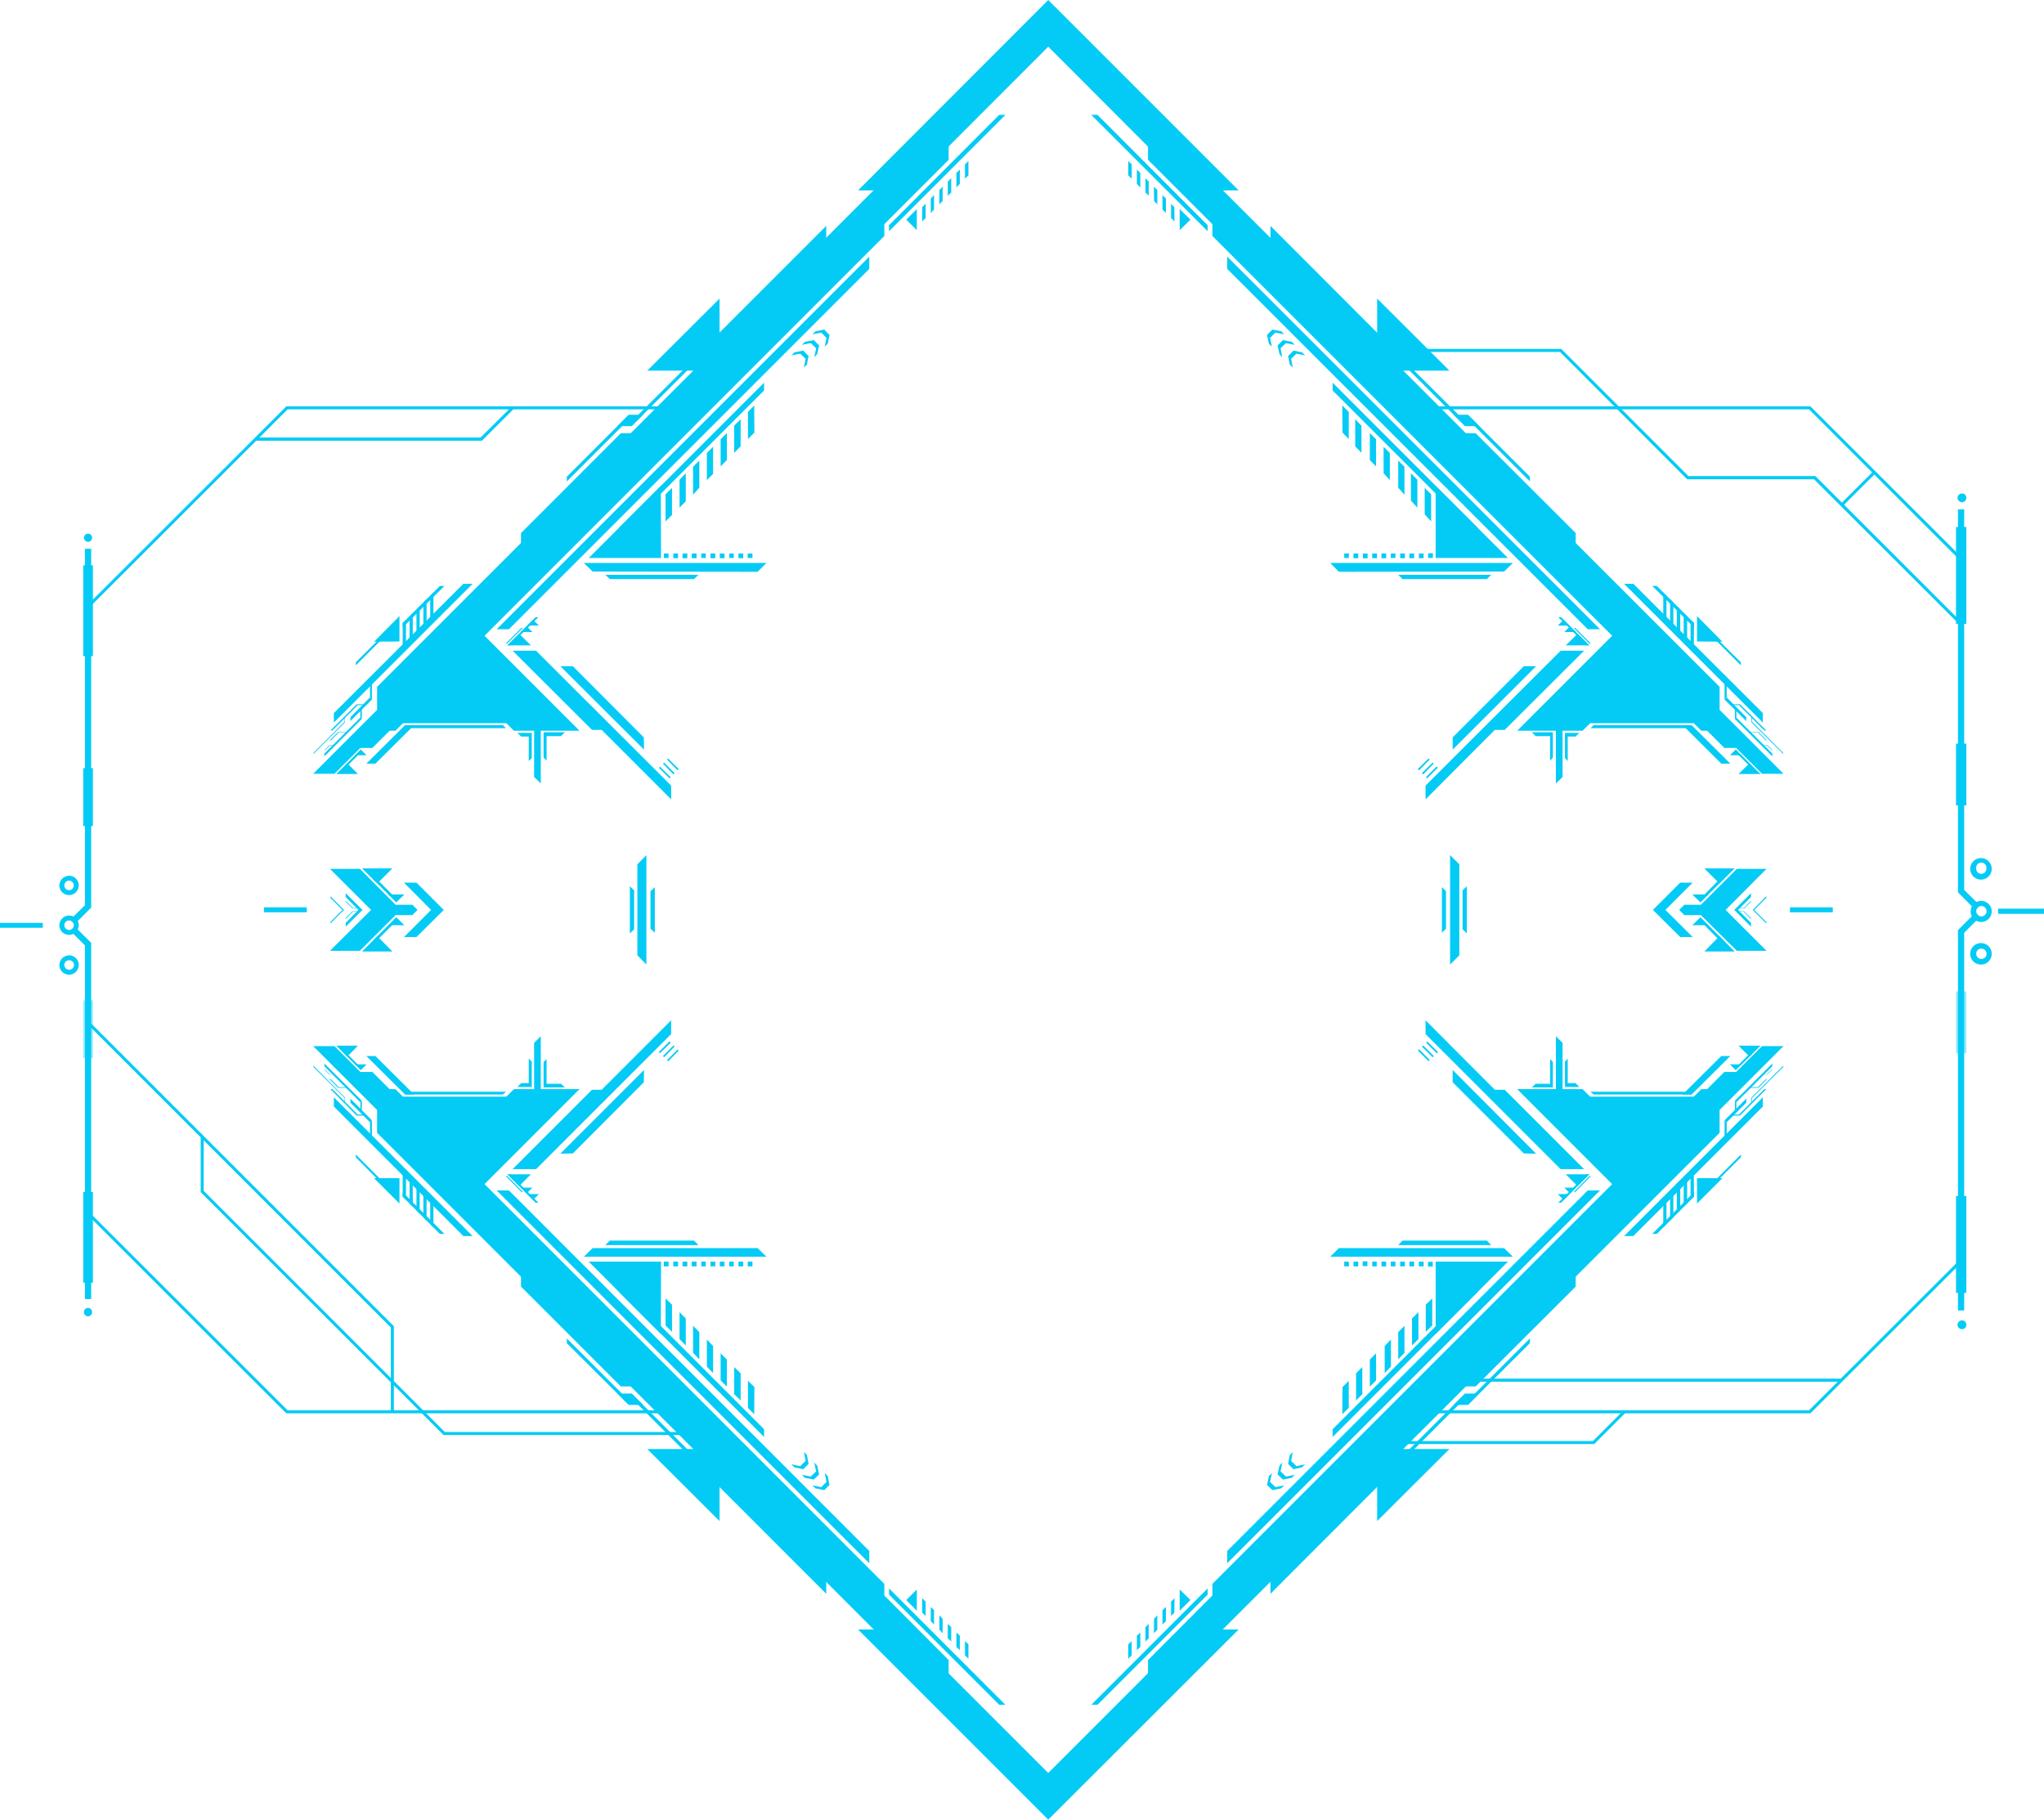 <svg xmlns="http://www.w3.org/2000/svg" viewBox="0 0 95.02 84.59"><defs><style>.cls-1{fill:#04cbf5}.cls-2{fill:#00cbf5;opacity:.4}</style></defs><g id="图层_2" data-name="图层 2"><g id="Layer_1" data-name="Layer 1"><path class="cls-1" d="M19.41 42.3l-.24-.24h-.78l-1.66-1.67h-1.39l1.91 1.91-1.91 1.9h1.39l1.66-1.66h.78l.24-.24zM78.06 42.3l.24.24h.77l1.67 1.66h1.38l-1.9-1.9 1.9-1.91h-1.38l-1.67 1.67h-.77l-.24.24z"/><path class="cls-1" d="M18.8 41.58l-.38.37-.37-.37h.75zM78.67 43.01l.38-.37.37.37h-.75zM78.67 41.58l.38.37.37-.37h-.75zM18.8 43.01l-.38-.37-.37.37h.75zM18.24 40.37l-.7.7-.71-.7h1.41zM79.23 44.23l.7-.71.71.71h-1.41zM79.23 40.37l.7.7.71-.7h-1.41zM18.24 44.23l-.7-.71-.71.71h1.41zM16.85 42.3l-.78-.78v.18l.59.6-.59.6v.18l.78-.78zM80.62 42.3l.78.78v-.18l-.6-.6.6-.6v-.18l-.78.78zM15.99 42.3l-.63-.64v.08l.56.56-.56.56v.07l.63-.63zM81.48 42.3l.63.63v-.07l-.56-.56.56-.56v-.08l-.63.64z"/><path class="cls-1" d="M16.1 41.9l.31.31-.02.02-.34-.33h.05zM81.37 42.7l-.31-.32.02-.02.34.34h-.05zM81.37 41.9l-.31.31.02.02.34-.33h-.05zM16.1 42.7l.31-.32-.02-.02-.34.34h.05z"/><path class="cls-1" d="M16.41 42.21h.17l.02.02h-.21l.02-.02zM81.06 42.38h-.17l-.03-.02h.22l-.02.02zM81.06 42.21h-.17l-.03.02h.22l-.02-.02zM16.41 42.38h.17l.02-.02h-.21l.02.02zM30.05 39.75l-.42.43v4.23l.42.43v-5.09zM67.41 44.84l.43-.43v-4.23l-.43-.43v5.09zM30.44 41.24l-.2.19v1.74l.2.19v-2.12zM67.03 43.36l.19-.19v-1.74l-.19-.19v2.12zM29.28 41.2l.2.19v1.81l-.2.19V41.2zM68.19 43.39l-.2-.19v-1.81l.2-.19v2.19zM20.04 42.3l-1.26-1.27h.58l1.27 1.27-1.27 1.26h-.58l1.26-1.26zM77.42 42.3l1.27 1.26h-.58l-1.27-1.26 1.27-1.27h.58l-1.27 1.27zM17.51 40.86l.78.78h-.18l-.78-.78h.18zM79.95 43.73l-.77-.78h.18l.78.78h-.19zM79.95 40.86l-.77.78h.18l.78-.78h-.19zM17.51 43.73l.78-.78h-.18l-.78.78h.18zM17.53 33v-1.07L44.1 5.36v2.07l-2.99 2.99v.55l-23.8 23.8h-.56l-1.2 1.2h-.99L17.53 33zM79.94 51.6v1.06L53.36 79.23l.01-2.06 2.99-3v-.54l23.8-23.8h.55l1.2-1.2h1l-2.97 2.97zM79.94 33v-1.07L53.36 5.36l.01 2.07 2.99 2.99v.55l23.8 23.8h.55l1.2 1.2h1L79.94 33zM17.53 51.6v1.06L44.1 79.23v-2.06l-2.99-3v-.54l-23.8-23.8h-.56l-1.2-1.2h-.99l2.97 2.97zM27.37 25.94h3.36l-.01-3.35-3.35 3.35zM70.1 58.65h-3.36v3.36l3.36-3.36zM70.1 25.94h-3.36v-3.35l3.36 3.35zM27.37 58.65h3.36l-.01 3.36-3.35-3.36zM42.62 9.72l-.49.49.49.49v-.98zM54.84 74.88l.5-.5-.5-.49v.99zM54.84 9.72l.5.49-.5.49v-.98zM42.62 74.88l-.49-.5.49-.49v.99zM17.39 29.83l1.18-.01v-1.18l-1.18 1.19zM80.07 54.77h-1.18v1.18l1.18-1.18zM80.07 29.83l-1.18-.01v-1.18l1.18 1.19zM17.39 54.77h1.18v1.18l-1.18-1.18z"/><path class="cls-1" d="M17.04 35.11l-.27-.27-.27.27h.54zM80.42 49.48l.27.27.27-.27h-.54zM80.42 35.11l.27-.27.27.27h-.54zM17.04 49.48l-.27.27-.27-.27h.54zM16.64 35.98l-.5-.5-.51.5h1.01zM80.82 48.61l.51.51.51-.51h-1.02zM80.82 35.98l.51-.5.51.5h-1.02zM16.64 48.61l-.5.51-.51-.51h1.01zM24.68 30l-.55-.54-.54.54h1.09zM72.79 54.59l.55.55.54-.55h-1.09zM72.79 30l.55-.54.54.54h-1.09zM24.68 54.59l-.55.55-.54-.55h1.09zM24.75 29.38l-.27-.27-.27.27h.54zM72.72 55.21l.27.27.27-.27h-.54zM72.72 29.38l.27-.27.27.27h-.54zM24.75 55.21l-.27.27-.27-.27h.54zM25.05 29.08l-.27-.27-.28.27h.55zM72.42 55.51l.27.27.27-.27h-.54zM72.42 29.08l.27-.27.27.27h-.54zM25.05 55.51l-.27.27-.28-.27h.55zM26.63 30.97l3.3 3.31.01.57-3.89-3.88h.58zM70.84 53.62l-3.31-3.31v-.57l3.88 3.89-.57-.01zM70.84 30.97l-3.31 3.31v.57l3.88-3.88h-.57zM26.63 53.62l3.3-3.31.01-.57-3.89 3.89.58-.01zM40.41 12.5L23.66 29.25h-.57l17.32-17.32v.57zM57.05 72.1l16.76-16.76h.57L57.05 72.67v-.57zM57.05 12.5l16.76 16.75h.57L57.05 11.93v.57zM40.41 72.1L23.66 55.34h-.57l17.32 17.33v-.57zM35.52 18.15l-6.39 6.39h-.36l6.75-6.75v.36zM61.95 66.44l6.39-6.39h.36l-6.75 6.75v-.36zM61.95 18.15l6.39 6.39h.36l-6.75-6.75v.36zM35.52 66.44l-6.39-6.39h-.36l6.75 6.75v-.36zM41.33 10.47l5.12-5.13h.29l-5.41 5.41v-.28zM56.14 74.13l-5.12 5.12h-.29l5.41-5.41v.29zM56.14 10.47l-5.12-5.13h-.29l5.41 5.41v-.28zM41.33 74.13l5.12 5.12h.29l-5.41-5.41v.29zM32.51 22.67v-1.26l-.29.29V23zm.64-.64v-1.26l-.29.29v1.26zm-1.91 1.91v-1.26l-.3.3v1.26zm.64-.64V22l-.29.3v1.3zm3.18-4.45l-.29.3v1.26l.3-.3zm-1.27 2.54v-1.26l-.29.29v1.26zm.64-.64v-1.26l-.3.3v1.26zM65 61.93v1.26l.29-.3v-1.26zm-.63.64v1.26l.29-.3v-1.26zm1.91-1.92v1.26l.3-.29v-1.26zm-.64.64v1.26l.3-.3V61zm-3.24 4.45l.3-.29v-1.26l-.29.29zm1.28-2.54v1.26l.29-.29v-1.26zm-.64.64v1.26l.29-.29v-1.26zM65 22.67v-1.26l.29.29V23zm-.68-.67v-1.23l.29.29v1.26zm1.91 1.91v-1.23l.3.3v1.26zm-.64-.64V22l.3.3v1.3zm-3.19-4.42l.3.3v1.26l-.29-.3zm1.28 2.54v-1.26l.29.29v1.26zm-.68-.64v-1.26l.29.3v1.26zM32.51 61.93v1.26l-.29-.3v-1.26zm.64.64v1.26l-.29-.3v-1.26zm-1.91-1.92v1.26l-.3-.29v-1.26zm.64.64v1.26l-.29-.3V61zm3.18 4.45l-.29-.29v-1.26l.3.29zm-1.27-2.54v1.26l-.29-.29v-1.26zm.64.64v1.26l-.3-.29v-1.26zM35.22 26.58l-7.67-.01-.41-.4h8.49l-.41.41zM62.24 58.02h7.68l.41.4h-8.49l.4-.4zM62.24 26.58l7.68-.01.41-.4h-8.49l.4.41zM35.22 58.02h-7.67l-.41.4h8.49l-.41-.4zM32.26 26.92h-3.91l-.21-.2h4.33l-.21.2zM65.2 57.67h3.92l.2.21H65l.2-.21zM65.2 26.92h3.92l.2-.2H65l.2.2zM32.26 57.67h-3.91l-.21.21h4.33l-.21-.21zM26.08 34.22h-.73l-.08-.18h.99l-.18.18zM71.39 50.38h.73l.07.17h-.98l.18-.17zM71.39 34.22h.73l.07-.18h-.98l.18.18zM26.08 50.38h-.73l-.08.17h.99l-.18-.17zM30.09 17.23h3.36v-3.35l-3.36 3.35zM67.38 67.36h-3.36v3.35l3.36-3.35zM67.38 17.23h-3.36v-3.35l3.36 3.35zM30.09 67.36h3.36v3.35l-3.36-3.35z"/><path class="cls-1" d="M38.41 11.6l-5.15 5.15h-1.1l6.25-6.25v1.1zM59.06 73l5.15-5.16h1.09l-6.24 6.25V73zM59.06 11.6l5.15 5.15h1.09l-6.24-6.25v1.1zM38.41 73l-5.15-5.16h-1.1l6.25 6.25V73zM23.89 33.97l-.35-.35h-4.81l-.35.35h-1.4l4.98-4.98 4.98 4.98h-3.05zM73.57 50.63l.35.35h4.82l.35-.35h1.39l-4.97 4.98-4.98-4.98h3.04zM73.57 33.97l.35-.35h4.82l.35.35h1.39l-4.97-4.98-4.98 4.98h3.04zM23.89 50.63l-.35.35h-4.81l-.35-.35h-1.4l4.98 4.98 4.98-4.98h-3.05zM31.2 37.16l-3.23-3.23h-.45l-3.69-3.68h1.09l6.28 6.27v.64zM66.27 47.43l3.22 3.23h.46l3.69 3.69h-1.09l-6.28-6.28v-.64zM66.27 37.16l3.22-3.23h.46l3.69-3.68h-1.09l-6.28 6.27v.64zM31.2 47.43l-3.23 3.23h-.45l-3.69 3.69h1.09l6.28-6.28v-.64zM48.73 2.17l-6.67 6.68h-2.17L48.73 0l8.85 8.85H55.4l-6.67-6.68zM48.73 82.42l6.67-6.67h2.18l-8.85 8.84-8.84-8.84h2.17l6.67 6.67zM15.52 33.15l6.02-6.01h.43l-6.45 6.45v-.44zM81.95 51.44l-6.02 6.02h-.43l6.45-6.45v.43zM81.95 33.15l-6.02-6.01h-.43l6.45 6.45v-.44zM15.52 51.44l6.02 6.02h.43l-6.45-6.45v.43zM18.72 28.96l1.73-1.72h.21l-1.94 1.93v-.21zM78.75 55.63l-1.73 1.73h-.21l1.94-1.94v.21zM78.75 28.96l-1.73-1.72h-.21l1.94 1.93v-.21zM18.72 55.63l1.73 1.73h.21l-1.94-1.94v.21zM24.22 24.78l4.64-4.64h.56l-5.2 5.2v-.56zM73.25 59.81l-4.65 4.64h-.55l5.2-5.19v.55zM73.25 24.78l-4.65-4.64h-.55l5.2 5.2v-.56zM24.22 59.81l4.64 4.64h.56l-5.2-5.19v.55zM26.35 22.16l2.88-2.88-.16.38-2.72 2.72v-.22zM71.12 62.44l-2.88 2.87.16-.37 2.72-2.72v.22zM71.12 22.16l-2.88-2.88.16.38 2.72 2.72v-.22zM26.35 62.44l2.88 2.87-.16-.37-2.72-2.72v.22z"/><path class="cls-1" d="M29.36 19.59l2.88-2.87-.16.37-2.72 2.72v-.22zM68.11 65l-2.88 2.88.16-.38 2.72-2.72V65zM68.11 19.59l-2.88-2.87.16.37 2.72 2.72v-.22zM29.36 65l2.88 2.88-.16-.38-2.72-2.72V65zM16.54 30.79l1.11-1.11h.14l-1.25 1.25v-.14zM80.93 53.8l-1.12 1.12h-.13l1.25-1.25v.13zM80.93 30.79l-1.12-1.11h-.13l1.25 1.25v-.14zM16.54 53.8l1.11 1.12h.14l-1.25-1.25v.13zM16.29 33.34l.91-.92.09.1-1 1v-.18zM81.18 51.26l-.91.91-.1-.09 1.01-1.01v.19zM81.18 33.34l-.91-.92-.1.1 1.01 1v-.18zM16.29 51.26l.91.91.09-.09-1-1.01v.19zM15.08 35.03l1.67-1.67.07.06-1.74 1.74v-.13zM82.39 49.57l-1.67 1.67-.07-.07 1.74-1.73v.13zM82.39 35.03l-1.67-1.67-.07.06 1.74 1.74v-.13zM15.08 49.57l1.67 1.67.07-.07-1.74-1.73v.13z"/><path class="cls-1" d="M17.2 32.42v-.65l.09-.09v.84l-.09-.1zM80.27 52.17v.65l-.1.09v-.83l.1.09zM80.27 32.42v-.65l-.1-.09v.84l.1-.1zM17.2 52.17v.65l.09.09v-.83l-.09.09zM16.75 33.36v-.45l.07-.07v.58l-.07-.06zM80.72 51.24v.45l-.07.06v-.58l.07.07zM80.72 33.36v-.45l-.07-.07v.58l.07-.06zM16.75 51.24v.45l.07.06v-.58l-.07.07zM14.57 35l1.45-1.45.02.03-1.47 1.47V35zM82.9 49.6l-1.45 1.44-.03-.02 1.48-1.48v.06zM82.9 35l-1.45-1.45-.03.03 1.48 1.47V35zM14.57 49.6l1.45 1.44.02-.02-1.47-1.48v.06z"/><path class="cls-1" d="M16.02 33.55v-.18l.02-.03v.24l-.02-.03zM81.45 51.04v.18l-.03.03v-.23l.03.02zM81.45 33.55v-.18l-.03-.03v.24l.03-.03zM16.02 51.04v.18l.02.03v-.23l-.02.02zM15.38 34.42l.37-.37-.03-.02-.4.39h.06zM82.09 50.17l-.37.37.03.03.39-.4h-.05zM82.09 34.42l-.37-.37.03-.02.39.39h-.05zM15.38 50.17l.37.37-.03.03-.4-.4h.06zM15.75 34.05h.35l.03-.02h-.41l.03.02z"/><path class="cls-1" d="M81.72 50.54h-.35l-.03.03h.41l-.03-.03zM81.72 34.05h-.35l-.03-.02h.41l-.03.02zM15.75 50.54h.35l.03.03h-.41l.03-.03zM15.1 34.88l.23-.22-.02-.02-.24.24h.03zM82.37 49.71l-.23.23.02.01.24-.24h-.03zM82.37 34.88l-.23-.22.02-.02.24.24h-.03zM15.1 49.71l.23.23-.02.01-.24-.24h.03zM15.33 34.66h.12l.02-.02h-.16l.02.02z"/><path class="cls-1" d="M82.14 49.94h-.12l-.02.01h.16l-.02-.01zM82.14 34.66h-.12l-.02-.02h.16l-.02.02zM15.33 49.94h.12l.02.01h-.16l.02-.01zM15.45 33.96l1.18-1.18-.05-.04-1.22 1.22h.09zM82.02 50.63l-1.18 1.18.05.05 1.22-1.23h-.09zM82.02 33.96l-1.18-1.18.05-.04 1.22 1.22h-.09zM15.45 50.63l1.18 1.18-.05.05-1.22-1.23h.09zM16.63 32.78h.3l.05-.04h-.4l.05.04z"/><path class="cls-1" d="M80.84 51.81h-.31l-.04.05h.4l-.05-.05zM80.84 32.78h-.31l-.04-.04h.4l-.05.04zM16.63 51.81h.3l.05.05h-.4l.05-.05zM18.72 30.08v-1.12l.15-.15.01 1.42-.16-.15zM78.74 54.51l.01 1.12-.16.15v-1.42l.15.15zM78.74 30.08l.01-1.12-.16-.15v1.42l.15-.15zM18.72 54.51v1.12l.15.15.01-1.42-.16.15zM19.04 29.76v-1.11l.15-.16v1.42l-.15-.15zM78.43 54.83v1.12l-.16.15v-1.42l.16.15zM78.43 29.76v-1.11l-.16-.16v1.42l.16-.15zM19.04 54.83v1.12l.15.15v-1.42l-.15.15zM19.36 29.44v-1.11l.15-.16v1.42l-.15-.15zM78.11 55.15v1.12l-.16.15V55l.16.15zM78.11 29.44v-1.11l-.16-.16v1.42l.16-.15zM19.36 55.15v1.12l.15.15V55l-.15.15zM19.68 29.12v-1.11l.15-.16v1.43l-.15-.16zM77.79 55.47v1.12l-.15.15v-1.42l.15.15zM77.79 29.12v-1.11l-.15-.16v1.43l.15-.16zM19.68 55.47v1.12l.15.15v-1.42l-.15.15zM20 28.8v-1.11l.15-.15v1.42L20 28.8zM77.47 55.79v1.12l-.15.15v-1.42l.15.15zM77.47 28.8v-1.11l-.15-.15v1.42l.15-.16zM20 55.79v1.12l.15.15v-1.42l-.15.15zM42.87 10.29v-.66l.16-.16v.67l-.16.15zM54.6 74.3l-.01.67-.15.15v-.67l.16-.15zM54.6 10.29l-.01-.66-.15-.16v.67l.16.15zM42.87 74.3v.67l.16.15v-.67l-.16-.15zM43.27 9.9v-.67l.15-.16v.67l-.15.16zM54.2 74.7v.66l-.16.16v-.67l.16-.15zM54.2 9.9v-.67l-.16-.16v.67l.16.16zM43.27 74.7v.66l.15.16v-.67l-.15-.15zM29.23 19.28h.67l-.54.53h-.66l.53-.53zM68.24 65.31h-.67l.54-.53h.66l-.53.53zM68.24 19.28h-.67l.54.53h.66l-.53-.53zM29.23 65.31h.67l-.54-.53h-.66l.53.53zM43.67 9.5v-.67l.15-.15v.66l-.15.16zM53.8 75.09v.67l-.16.16.01-.67.15-.16zM53.8 9.5v-.67l-.16-.15.01.66.15.16zM43.67 75.09v.67l.15.16v-.67l-.15-.16zM44.06 9.1v-.66l.16-.16v.67l-.16.15zM53.4 75.49v.67l-.15.15v-.67l.15-.15zM53.4 9.1v-.66l-.15-.16v.67l.15.15zM44.06 75.49v.67l.16.15v-.67l-.16-.15zM44.46 8.71v-.67l.16-.16v.67l-.16.16zM53.01 75.89v.67l-.16.15v-.67l.16-.15zM53.01 8.71v-.67l-.16-.16v.67l.16.16zM44.46 75.89v.67l.16.15v-.67l-.16-.15zM44.86 8.31v-.67l.16-.15v.66l-.16.16zM52.61 76.29v.66l-.16.16v-.67l.16-.15zM52.61 8.31v-.67l-.16-.15v.66l.16.16zM44.86 76.29v.66l.16.16v-.67l-.16-.15zM31.5 35.81l-.49-.5.05-.05.49.49-.05.06z"/><path class="cls-1" transform="rotate(-44.89 66.181 49.06)" d="M66.15 48.71h.08v.7h-.08z"/><path class="cls-1" d="M65.97 35.81l.49-.5-.05-.05-.5.49.06.06zM31.5 48.79l-.49.49.05.06.49-.5-.05-.05zM30.86 25.94v-.21h.22v.21h-.22z"/><path class="cls-1" transform="rotate(-.26 68.18 59.654)" d="M66.39 58.65h.22v.22h-.22z"/><path class="cls-1" transform="rotate(-89.74 66.495 25.833)" d="M66.39 25.73h.22v.22h-.22z"/><path class="cls-1" d="M30.86 58.65v.22h.22v-.22h-.22zM31.3 25.73h.22v.22h-.22zM65.96 58.65h.22v.22h-.22zM65.96 25.73h.22v.22h-.22zM31.3 58.65h.22v.22h-.22zM31.73 25.73h.22v.22h-.22zM65.52 58.65h.22v.22h-.22zM65.52 25.73h.22v.22h-.22zM31.73 58.65h.22v.22h-.22zM32.16 25.73h.22v.22h-.22zM65.09 58.65h.22v.22h-.22zM65.09 25.73h.22v.22h-.22zM32.16 58.65h.22v.22h-.22zM32.6 25.94v-.21h.21v.21h-.21zM64.87 58.65v.22h-.21l-.01-.22h.22zM64.87 25.94v-.21h-.21l-.01.21h.22zM32.6 58.65v.22h.21v-.22h-.21zM33.03 25.73h.22v.22h-.22zM64.22 58.65h.22v.22h-.22zM64.22 25.73h.22v.22h-.22zM33.03 58.65h.22v.22h-.22zM33.46 25.73h.22v.22h-.22zM64 58.65v.22h-.21v-.22H64zM63.79 25.73h.22v.22h-.22zM33.46 58.65v.22h.22v-.22h-.22zM33.9 25.94v-.21h.21v.21h-.21z"/><path class="cls-1" transform="rotate(-89.74 63.457 58.76)" d="M63.36 58.65h.22v.22h-.22z"/><path class="cls-1" transform="rotate(-.26 63.847 26.59)" d="M63.36 25.73h.22v.22h-.22z"/><path class="cls-1" d="M33.9 58.65v.22h.21v-.22h-.21zM34.33 25.73h.22v.22h-.22zM62.92 58.65h.22v.22h-.22zM62.92 25.73h.22v.22h-.22zM34.33 58.65h.22v.22h-.22zM34.76 25.94v-.21h.22v.21h-.22zM62.7 58.65l.01.22h-.22v-.22h.21zM62.7 25.94l.01-.21h-.22v.21h.21zM34.76 58.65v.22h.22v-.22h-.22zM31.31 36l-.49-.5.05-.05.49.49-.05.06zM66.16 48.6l.49.49-.05.06-.5-.5.06-.05zM66.16 36l.49-.5-.05-.05-.5.49.06.06zM31.31 48.6l-.49.49.05.06.49-.5-.05-.05zM31.12 36.18l-.49-.49.05-.05.5.49-.06.05z"/><path class="cls-1" transform="rotate(-44.99 66.573 48.687)" d="M66.53 48.34h.08v.7h-.08z"/><path class="cls-1" transform="rotate(-44.97 66.565 35.914)" d="M66.22 35.87h.7v.08h-.7z"/><path class="cls-1" d="M31.12 48.41l-.49.49.05.06.5-.49-.06-.06zM25.14 33.8v2.62l-.31-.3v-2.63l.31.31zM72.33 50.79v-2.62l.31.31v2.62l-.31-.31zM72.33 33.8v2.62l.31-.3v-2.63l-.31.31zM25.14 50.79v-2.62l-.31.31v2.62l.31-.31zM25.41 34.18v1.18l-.14-.14v-1.18l.14.14zM72.06 50.41v-1.18l.13.14v1.18l-.13-.14zM72.06 34.18v1.18l.13-.14v-1.18l-.13.14zM25.41 50.41v-1.18l-.14.14v1.18l.14-.14zM24.23 34.24h.42l.07-.17h-.67l.18.17zM73.24 50.35h-.42l-.07.18h.67l-.18-.18zM73.24 34.24h-.42l-.07-.17h.67l-.18.17zM24.23 50.35h.42l.07.18h-.67l.18-.18z"/><path class="cls-1" d="M24.58 34.2v1.18l.14-.14v-1.18l-.14.14zM72.88 50.39v-1.18l-.13.14v1.18l.13-.14zM72.88 34.2v1.18l-.13-.14v-1.18l.13.14zM24.58 50.39v-1.18l.14.14v1.18l-.14-.14zM18.97 33.85h4.55l-.14-.14h-4.55l.14.14zM78.5 50.75h-4.56l.14.13h4.56l-.14-.13zM78.5 33.85h-4.56l.14-.14h4.56l-.14.14zM18.97 50.75h4.55l-.14.13h-4.55l.14-.13z"/><path class="cls-1" d="M17.45 35.5l1.8-1.79h-.42l-1.8 1.79h.42zM80.02 49.09l-1.8 1.79h.42l1.8-1.79h-.42zM80.02 35.5l-1.8-1.79h.42l1.8 1.79h-.42zM17.45 49.09l1.8 1.79h-.42l-1.8-1.79h.42zM16.12 35.63l.56-.56-.13-.01-.56.57h.13zM81.35 48.97l-.56.56h.13l.56-.56h-.13zM81.35 35.63l-.56-.56.13-.01.56.57h-.13zM16.12 48.97l.56.56h-.13l-.56-.56h.13zM23.72 30l1.31-1.31h-.13L23.59 30h.13zM73.75 54.59l-1.31 1.32h.13l1.31-1.32h-.13zM73.75 30l-1.31-1.31h.13L73.88 30h-.13zM23.72 54.59l1.31 1.32h-.13l-1.31-1.32h.13zM23.58 29.92l.73-.73h-.07l-.73.73h.07zM73.89 54.67l-.73.74h.07l.73-.74h-.07zM73.89 29.92l-.73-.73h.07l.73.73h-.07zM23.58 54.67l.73.74h-.07l-.73-.74h.07zM38.32 15.32l.24.25-.08.41-.14.13.08-.4-.24-.25-.41.08.14-.14.41-.08zM59.15 69.27l-.25-.24.09-.41.14-.14-.09.41.25.24.41-.08-.14.14-.41.08zM59.15 15.32l-.25.25.09.41.14.13-.09-.4.25-.25.41.08-.14-.14-.41-.08zM38.32 69.27l.24-.24-.08-.41-.14-.14.08.41-.24.24-.41-.08.14.14.41.08zM37.83 15.81l.25.25-.09.4-.14.15.09-.42-.25-.24-.41.08.14-.14.41-.08zM59.64 68.78l-.25-.24.09-.41.13-.14-.08.41.25.24.41-.08-.14.14-.41.08zM59.64 15.81l-.25.25.09.4.13.15-.08-.42.25-.24.41.08-.14-.14-.41-.08zM37.83 68.78l.25-.24-.09-.41-.14-.14.09.41-.25.24-.41-.08.14.14.41.08zM37.34 16.3l.25.25-.08.4-.14.14.08-.41-.25-.24-.41.08.14-.14.41-.08zM60.13 68.3l-.25-.25.08-.41.14-.14-.08.41.25.25.4-.09-.14.14-.4.09zM60.13 16.3l-.25.25.08.4.14.14-.08-.41.25-.24.4.08-.14-.14-.4-.08zM37.34 68.3l.25-.25-.08-.41-.14-.14.08.41-.25.25-.41-.09.14.14.41.09zM92.59 40.39a.49.49 0 01-1 0 .49.49 0 011 0zm-.72 0a.23.23 0 00.23.23.23.23 0 00.24-.23.24.24 0 10-.47 0zM92.59 42.36a.49.49 0 11-.49-.48.49.49 0 01.49.48zm-.72 0a.24.24 0 10.23-.24.23.23 0 00-.23.24zM92.89 42.24h2.13v.24h-2.13zM92.59 44.34a.49.49 0 01-1 0 .49.49 0 011 0zm-.72 0a.24.24 0 10.23-.24.23.23 0 00-.23.24zM91 23.14a.22.22 0 00.21.21.21.21 0 00.2-.21.2.2 0 00-.2-.2.21.21 0 00-.21.2zM91 61.58a.21.21 0 01.21-.2.2.2 0 01.2.2.2.2 0 01-.2.21.21.21 0 01-.21-.21zM90.93 34.57h.48v2.87h-.48zM90.93 24.5h.48V29h-.48zM90.93 55.6h.48v4.5h-.48z"/><path class="cls-2" d="M90.93 46.09h.48v2.87h-.48z"/><path class="cls-1" d="M91.02 60.92V43.24l.81-.81.21.2-.73.73v17.56h-.29zM91.83 42.3l-.81-.82v-17.8h.29v17.69l.73.72-.21.21zM3.21 40.71a.45.45 0 11-.45.45.46.46 0 01.45-.45zm0 .23a.22.22 0 100 .44.22.22 0 100-.44zM3.21 42.56a.45.45 0 11-.45.45.46.46 0 01.45-.45zm0 .23a.22.22 0 100 .44.22.22 0 100-.44zM0 42.9h1.99v.23H0zM3.21 44.41a.45.45 0 11-.45.45.46.46 0 01.45-.45zm0 .23a.22.22 0 00-.22.22.22.22 0 00.22.22.22.22 0 00.23-.22.22.22 0 00-.23-.22zM4.28 25a.19.19 0 01-.19.19.2.2 0 01-.19-.19.19.19 0 01.19-.19.18.18 0 01.19.19zM4.28 61a.19.19 0 00-.19-.2.2.2 0 00-.19.2.2.2 0 00.19.19.19.19 0 00.19-.19zM3.87 35.71h.45v2.69h-.45zM3.87 26.28h.45v4.22h-.45zM3.87 55.41h.45v4.22h-.45z"/><path class="cls-2" d="M3.87 46.5h.45v2.69h-.45z"/><path class="cls-1" d="M4.24 60.39h-.29V43.95l-.68-.68.2-.2.77.76v16.56zM3.47 42.96l-.2-.21.68-.67V25.51h.29v16.68l-.77.77zM12.27 42.18h1.99v.23h-1.99zM83.21 42.18h1.99v.23h-1.99z"/><path class="cls-1" d="M4.17 28.22l-.1-.1 9.24-9.23H31.2v.14H13.37l-9.2 9.19z"/><path class="cls-1" d="M22.4 20.49H11.88v-.15h10.46l1.44-1.43.1.1-1.48 1.48zM31.2 65.7H13.31l-9.24-9.23.1-.1 9.2 9.19H31.2v.14z"/><path class="cls-1" d="M18.31 65.63h-.14v-3.92l-14.1-14.1.1-.1 14.14 14.14v3.98z"/><path class="cls-1" d="M32.05 66.71H20.62L9.33 55.42v-2.58h.14v2.52l11.21 11.21h11.37v.14zM84.16 65.7H66.27v-.14H84.1l7.02-7.01.1.1-7.06 7.05z"/><path class="cls-1" d="M67.58 64.09H85.6v.14H67.58zM74.11 67.13H65v-.14h9.05l1.41-1.41.1.1-1.45 1.45zM91.12 26.05l-7.02-7.02H66.27v-.14h17.89l7.06 7.05-.1.11z"/><path class="cls-1" d="M91.12 29.06l-6.79-6.78h-5.9l-5.91-5.92H64.8v-.14h7.78l5.91 5.91h5.9l6.83 6.83-.1.1z"/><path class="cls-1" transform="rotate(-44.97 86.38 22.707)" d="M85.31 22.64h2.13v.14h-2.13z"/></g></g></svg>